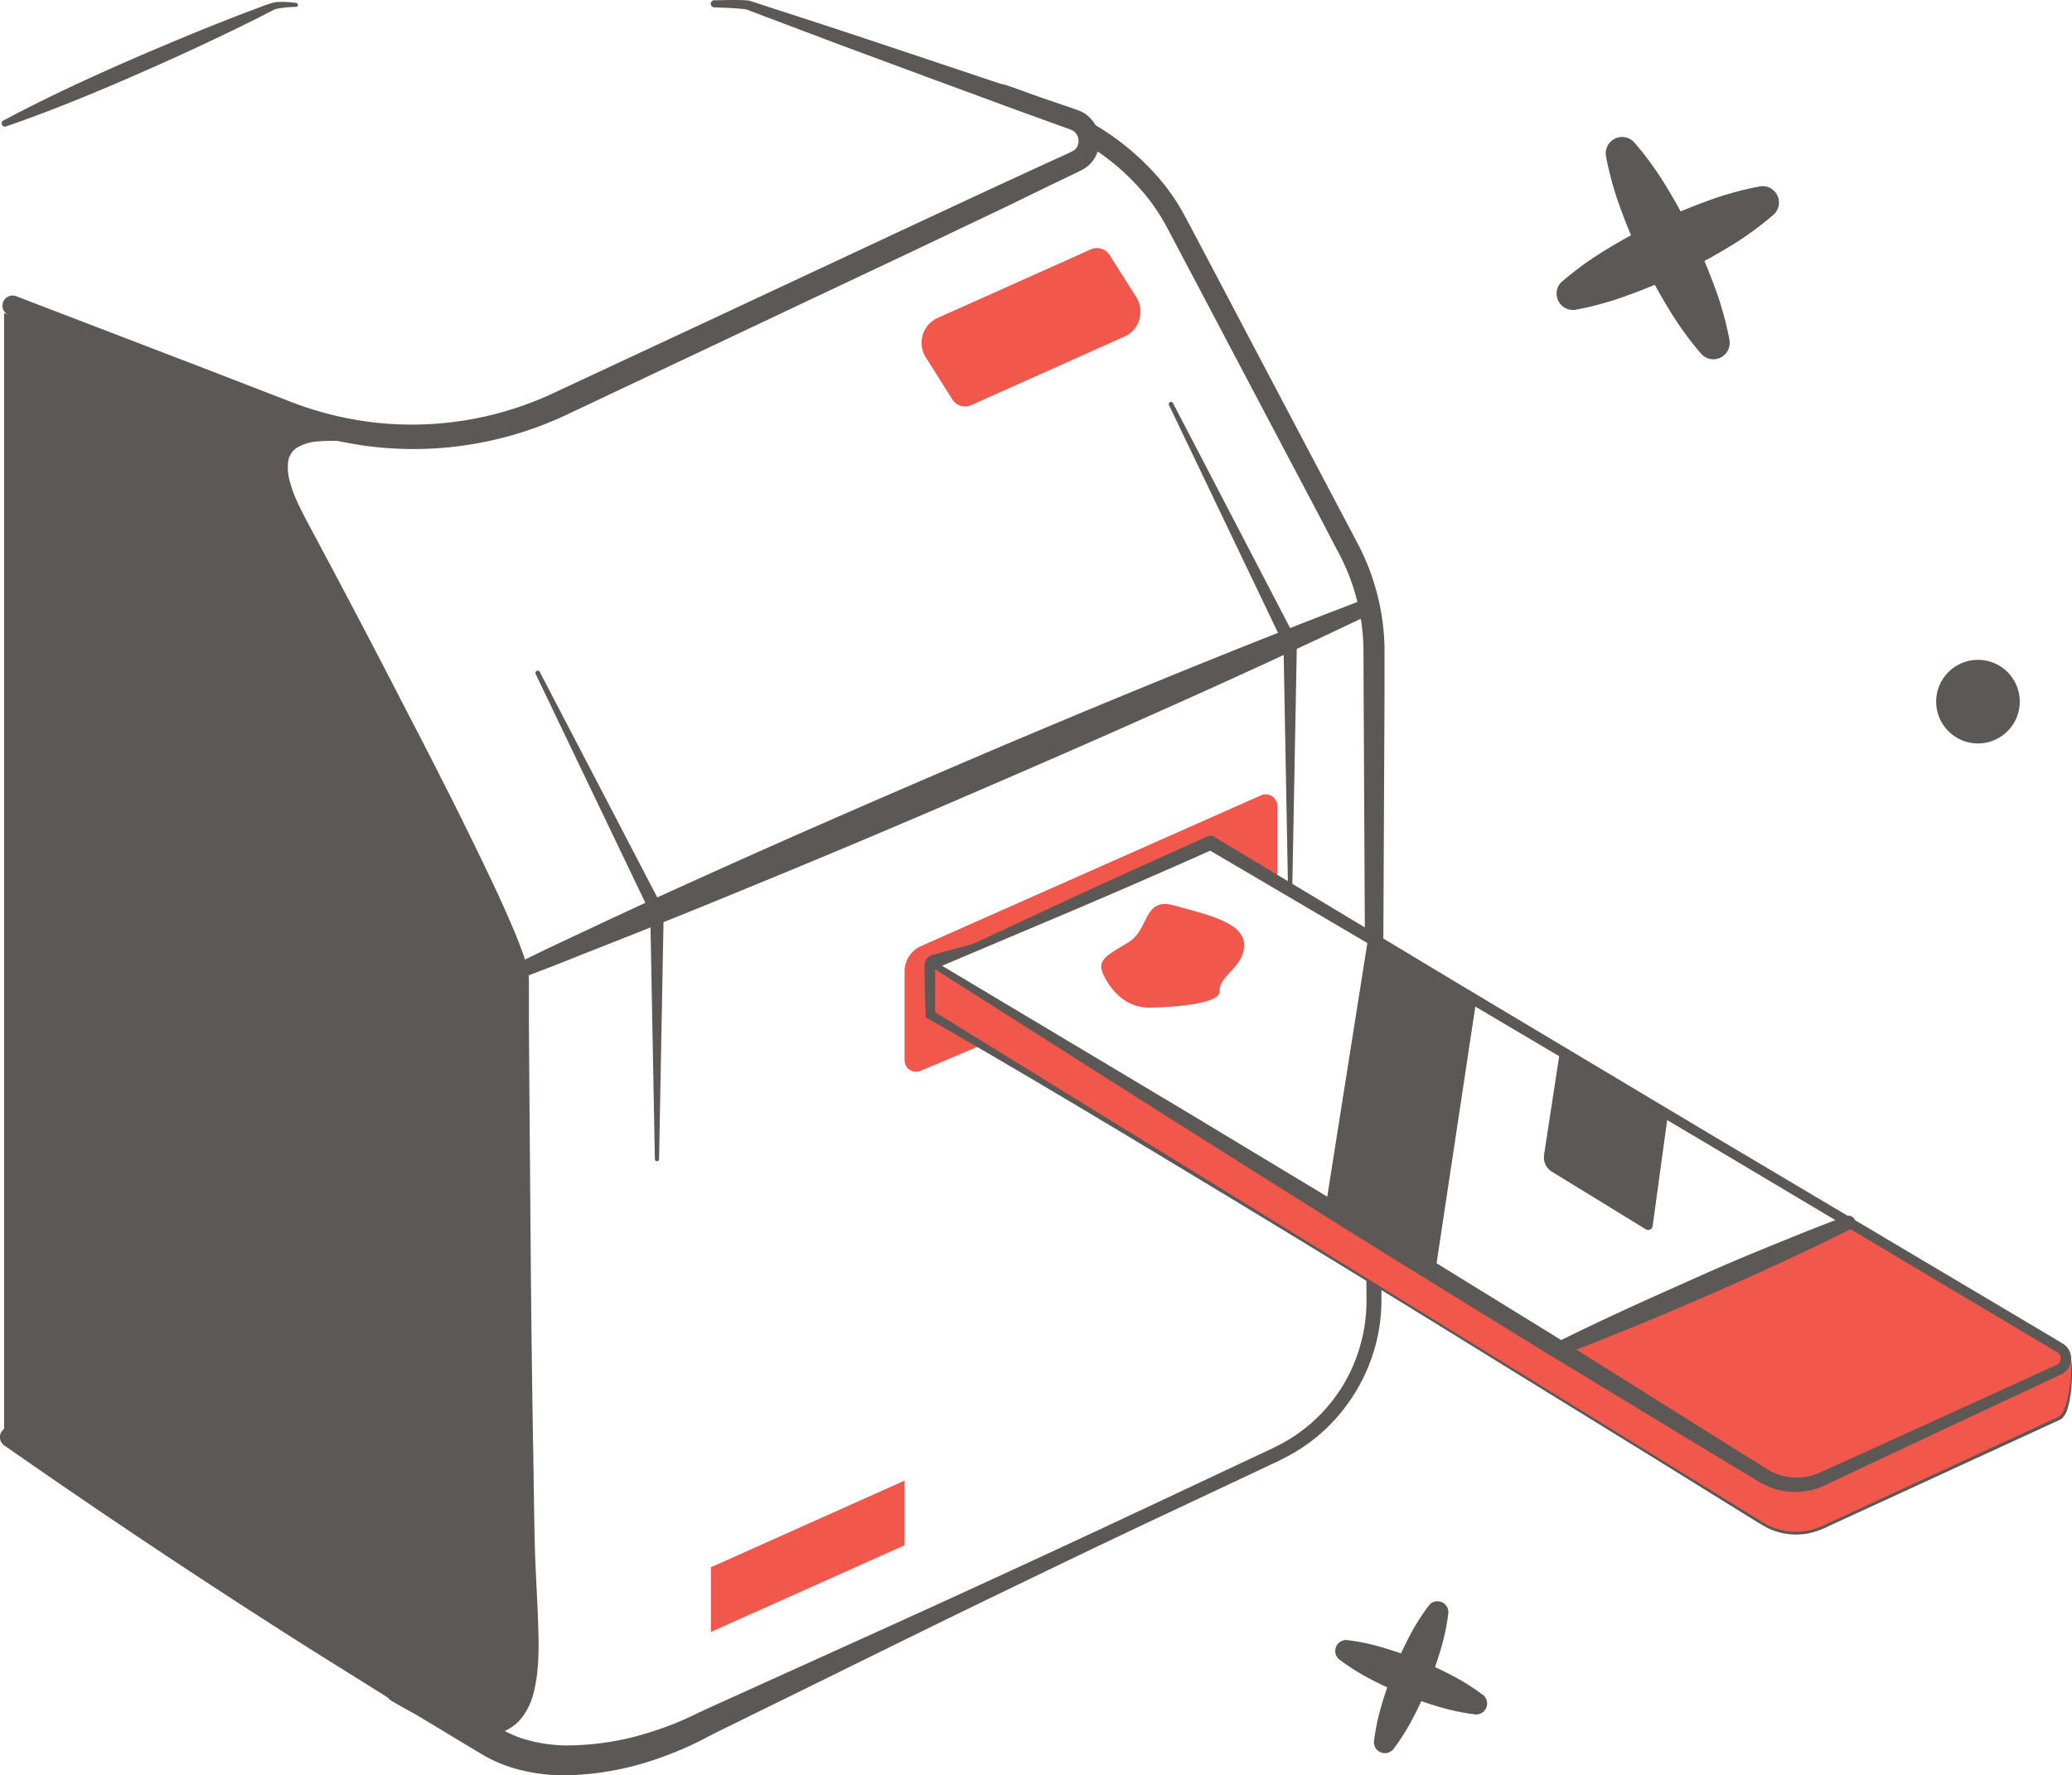 <svg xmlns="http://www.w3.org/2000/svg" viewBox="0 0 583.47 500"><defs><style>.cls-1{fill:#5c5856;}.cls-2{fill:#f1574b;}</style></defs><title>Asset 3</title><g id="Layer_2" data-name="Layer 2"><g id="Layer_1-2" data-name="Layer 1"><path class="cls-1" d="M113.13,475c42.74,26.85,34.38-7.78,34.38-44.3V275.49c0-12.62-51.7-107.54-63.84-129.63C68.16,123.63,35.55,105.7,1.15,88.21V403.66Z"/><path class="cls-1" d="M439.9,79.28a91.92,91.92,0,0,1,12.72-9.17,153.81,153.81,0,0,1,13.58-7.38q7-3.36,14.24-6a92.48,92.48,0,0,1,15.1-4.23,4.61,4.61,0,0,1,3.85,8,90.74,90.74,0,0,1-12.72,9.17A153.81,153.81,0,0,1,473.09,77c-4.64,2.23-9.38,4.25-14.24,6a90.52,90.52,0,0,1-15.1,4.23,4.61,4.61,0,0,1-3.85-8Z"/><path class="cls-1" d="M460.24,40.13a90.74,90.74,0,0,1,9.17,12.72,152.41,152.41,0,0,1,7.38,13.58q3.34,7,6,14.24a92.48,92.48,0,0,1,4.23,15.1,4.61,4.61,0,0,1-8,3.85,91.92,91.92,0,0,1-9.17-12.72,153.81,153.81,0,0,1-7.38-13.58q-3.35-7-6-14.24A92.48,92.48,0,0,1,452.24,44a4.61,4.61,0,0,1,8-3.85Z"/><path class="cls-1" d="M379.4,461.92a61.32,61.32,0,0,1,10.23,2.17c3.31,1,6.55,2.11,9.74,3.39s6.3,2.72,9.35,4.32a61.33,61.33,0,0,1,8.87,5.56,3.08,3.08,0,0,1-2.22,5.49,61.65,61.65,0,0,1-10.24-2.17,102.65,102.65,0,0,1-9.73-3.39c-3.18-1.29-6.3-2.72-9.36-4.32a61.79,61.79,0,0,1-8.86-5.56,3.08,3.08,0,0,1,2.22-5.49Z"/><path class="cls-1" d="M407.84,454.4a61.31,61.31,0,0,1-2.16,10.23c-1,3.31-2.11,6.56-3.39,9.74s-2.72,6.3-4.33,9.36a61.72,61.72,0,0,1-5.55,8.86,3.08,3.08,0,0,1-5.49-2.22,62.33,62.33,0,0,1,2.16-10.23q1.46-5,3.4-9.74c1.29-3.18,2.72-6.3,4.32-9.36a61.79,61.79,0,0,1,5.56-8.86,3.07,3.07,0,0,1,5.48,2.22Z"/><circle class="cls-1" cx="556.99" cy="197.61" r="11.78"/><path class="cls-1" d="M1,33.92c13.11-7,26.61-13.15,40.22-19C48.08,12,54.91,9.13,61.81,6.41c3.44-1.38,6.9-2.71,10.38-4l2.61-1L76.11,1A6.1,6.1,0,0,1,77.69.6a25.36,25.36,0,0,1,5.74.24.55.55,0,0,1,.47.62.55.55,0,0,1-.52.47h0A32.87,32.87,0,0,0,78,2.47a4.57,4.57,0,0,0-1.08.39l-1.24.64L73.21,4.77c-3.32,1.66-6.64,3.31-10,4.9C56.54,12.88,49.79,16,43,19,29.48,25,15.82,30.73,1.77,35.58A.91.91,0,0,1,1,33.92Z"/><path class="cls-1" d="M101.57,124.82a49.73,49.73,0,0,0-12.66-.45,13.06,13.06,0,0,0-5.28,1.72,5.42,5.42,0,0,0-2.48,3.9,14,14,0,0,0,.49,5.7,38.43,38.43,0,0,0,2.19,5.94c1.81,3.86,4.07,7.88,6.14,11.81q12.65,23.67,24.92,47.55c8.26,15.88,16.35,31.84,24,48,1.91,4.06,3.76,8.14,5.51,12.29.88,2.07,1.73,4.16,2.5,6.3a36,36,0,0,1,1.92,6.76,27.15,27.15,0,0,1,.12,3.52l0,3.35,0,6.71.09,13.41.43,53.66q.23,26.84.69,53.66c.16,8.92.23,17.94.46,26.78s.94,17.75,1.05,26.93c0,2.31,0,4.63-.23,7a40.27,40.27,0,0,1-1.14,7.3,18.58,18.58,0,0,1-3.72,7.58,12.62,12.62,0,0,1-3.85,3,10.83,10.83,0,0,1-2.27.9,11.38,11.38,0,0,1-2.29.47,21,21,0,0,1-4.33.05,33.32,33.32,0,0,1-3.88-.72l-1.85-.49-1.75-.6c-1.2-.38-2.29-.85-3.41-1.3a110.71,110.71,0,0,1-12.52-6.42,4.88,4.88,0,0,1,4.91-8.44l.21.13.07.05a102.34,102.34,0,0,0,11,6.45c.93.43,1.87.91,2.8,1.24l1.4.55,1.37.42a22,22,0,0,0,2.68.64,12.83,12.83,0,0,0,2.36.09,4.83,4.83,0,0,0,3.31-1.44,10.79,10.79,0,0,0,2.24-4.29,51.35,51.35,0,0,0,1.65-12.3c.34-8.71-.14-17.68-.13-26.7s.25-17.91.36-26.88q.44-26.83.69-53.66l.44-53.66L146,288l.05-6.71,0-3.35a24.79,24.79,0,0,0-.07-3.18,34.65,34.65,0,0,0-1.73-6.13c-.74-2.06-1.57-4.12-2.42-6.17-1.71-4.1-3.53-8.17-5.41-12.22-7.51-16.19-15.77-32-24.06-47.88s-17-31.45-25.7-47.07l-3.28-5.85c-1.09-1.93-2.26-3.89-3.28-6a41.17,41.17,0,0,1-2.66-6.55,18.26,18.26,0,0,1-.84-7.54,10.24,10.24,0,0,1,4.28-7.21,17.62,17.62,0,0,1,7.25-2.75,56,56,0,0,1,14.09-.22,2.86,2.86,0,0,1-.48,5.69l-.14,0Z"/><path class="cls-1" d="M84.58,151.69c-18.94-33-79.46-49.1-83.43-63.48L91,120S70.26,121.49,84.58,151.69Z"/><path class="cls-1" d="M389.88,182.54l0,13.1-.34,70.64-5.2-3.1L384,195.64l-.05-13a59.6,59.6,0,0,0-5.53-24c-.44-.94-.91-1.86-1.38-2.79L375.52,153l-3-5.77-24.35-46.13L336,78l-6.1-11.52c-1-1.95-2-3.8-3.06-5.53a53.44,53.44,0,0,0-3.52-5.08A64.75,64.75,0,0,0,306.53,41a6.23,6.23,0,0,0-4-7.23l-23.05-8.11a2.88,2.88,0,0,1,3.63-1.75,138.71,138.71,0,0,1,24.33,10.75A71.65,71.65,0,0,1,328,52.16a65.62,65.62,0,0,1,3.9,5.63c1.22,2,2.25,4,3.25,5.87l6.1,11.54L353.4,98.27l24.34,46.14,3.05,5.76,1.5,2.88c.53,1,1.06,2,1.53,3.07a65.36,65.36,0,0,1,4.4,12.89A64.36,64.36,0,0,1,389.88,182.54Z"/><path class="cls-1" d="M384.73,346.69l0,5.46.06,13a46,46,0,0,1-1.37,12.39A45.33,45.33,0,0,1,371.2,399a45.92,45.92,0,0,1-10,7.44l-2.79,1.44-2.95,1.38-5.9,2.77L326,423.11q-23.6,11.11-47.31,22c-15.8,7.29-31.66,14.46-47.52,21.63l-23.79,10.77c-4,1.82-7.93,3.54-11.88,5.45a83.21,83.21,0,0,1-11.58,4.63,78.1,78.1,0,0,1-24.31,4,42.7,42.7,0,0,1-11.7-1.7,30.35,30.35,0,0,1-5.31-2.13c-.87-.44-1.58-.86-2.53-1.42l-2.78-1.7L115.11,471,93,457.18c-29.43-18.44-58.85-37-88.69-54.86a2.85,2.85,0,0,0-3.1,4.78Q44,437,88.13,464.93l22.15,13.84,22.38,13.49,2.8,1.67c.92.54,2.1,1.22,3.17,1.73a39.58,39.58,0,0,0,6.84,2.57A51,51,0,0,0,159.54,500a82.68,82.68,0,0,0,26.81-5.11,90.92,90.92,0,0,0,12.45-5.46c3.81-2,7.77-3.85,11.64-5.79l23.38-11.5c15.58-7.68,31.17-15.36,46.81-22.92s31.29-15.13,47-22.49l23.6-11.11,5.9-2.78,2.95-1.39,3-1.55A49.62,49.62,0,0,0,374,401.8a50.65,50.65,0,0,0,13.43-23.22A49.71,49.71,0,0,0,389,365.14l.07-13v-2.72Z"/><path class="cls-1" d="M4.59,83.44l50.8,19.49,25.37,9.8a95.89,95.89,0,0,0,25.44,6.35,94.23,94.23,0,0,0,51-9l49.28-23L255.8,64l24.66-11.48,12.36-5.69L299,44l1.55-.71.77-.36a6.16,6.16,0,0,0,.63-.31,3,3,0,0,0,1.31-1.17,3.51,3.51,0,0,0,0-3.48A3.36,3.36,0,0,0,302,36.72l-.44-.2c-.14-.07-.5-.19-.74-.28l-1.6-.57-12.79-4.62-25.53-9.4L235.42,12.2,210,2.59l.29.06c-2.95-.36-6.09-.47-9.15-.58h0a1,1,0,0,1,0-2L205.78,0c1.56,0,3.11,0,4.74.12l.21,0,.08,0,25.87,8.43,25.81,8.6,25.79,8.64,12.87,4.41,1.61.55c.29.11.48.16.86.31l1.11.49a9,9,0,0,1,3.58,3.4,9.36,9.36,0,0,1,0,9.47,8.94,8.94,0,0,1-3.59,3.42c-.4.23-.63.33-.88.45l-.77.37-1.53.74-6.13,2.94L283.17,58.3,258.61,70,209.42,93.24l-49.18,23.25a101.09,101.09,0,0,1-54.78,9.38A102.66,102.66,0,0,1,78.31,119L53,109,2.51,88.75a2.85,2.85,0,0,1,2.08-5.31Z"/><path class="cls-1" d="M147.09,270.61l7.46-3.63,7.31-3.44,14.63-6.85q14.69-6.75,29.41-13.35c19.64-8.82,39.39-17.4,59.16-25.91s39.63-16.84,59.56-25,39.92-16.15,60.06-23.82a2.24,2.24,0,0,1,1.76,4.12q-29.16,13.92-58.67,27.05c-19.64,8.81-39.39,17.38-59.16,25.9s-39.62,16.85-59.54,25c-9.95,4.11-19.94,8.13-29.93,12.14l-15,5.91-7.51,3-7.35,2.82-.38.15a2.23,2.23,0,0,1-1.78-4.08Z"/><path class="cls-1" d="M152,189.24l34.7,66.61a1.86,1.86,0,0,1,.2.85l-1.31,69.77a.59.59,0,0,1-1.18,0l-1.31-69.77.2.85L150.83,189.8a.63.63,0,0,1,.3-.84A.62.62,0,0,1,152,189.24Z"/><path class="cls-1" d="M330.32,113.55,365,180.16a1.86,1.86,0,0,1,.2.85l-1.31,69.77a.59.59,0,0,1-1.18,0L361.42,181l.2.85-32.43-67.75a.63.63,0,0,1,1.13-.56Z"/><path class="cls-2" d="M263.32,271.86l77.58-34.5,18.78,11.17V227a3.26,3.26,0,0,0-4.58-3l-95.74,42.45a7.83,7.83,0,0,0-4.64,7.15v25a3.25,3.25,0,0,0,4.52,3l31.09-13.14Z"/><path class="cls-1" d="M582.9,381.05h0a1.12,1.12,0,0,0-.53-.65l0,0-13.63-7.52,11.37,6.76a3.48,3.48,0,0,1,1.13,4.9,26.7,26.7,0,0,1,.17,2.83,40.21,40.21,0,0,1-.37,5.81,22.75,22.75,0,0,1-.57,2.8,5.14,5.14,0,0,1-1,2.14l-5.24,2.44-21.7,10.08-21.7,10.08-10.85,5-5.43,2.52a22,22,0,0,1-5.42,2A16.84,16.84,0,0,1,498,428.75c-3.35-1.94-6.78-4.13-10.16-6.18l-20.37-12.5L426.73,385c-27.14-16.7-54.14-33.55-81.15-50.33-26.86-16.9-53.72-33.8-79.64-51.05.19-3.21.3-6.33.34-9.47l.53-.15-3.49-2.15,18.23-8.1-19,5.21a3,3,0,0,0-2.21,2.89c0,4.9.14,9.86.38,14.69,28.41,16.23,55.86,32.81,83.33,49.4s54.64,33.33,81.81,50.11l40.79,25.16L487,423.83c3.43,2.09,6.72,4.22,10.26,6.28a18.43,18.43,0,0,0,12.14,1.72,23.92,23.92,0,0,0,5.77-2.11l5.44-2.5,10.87-5,21.74-10,21.74-10,2.72-1.25,1.36-.62.68-.31a6.93,6.93,0,0,0,.84-.45,6.37,6.37,0,0,0,1.73-3.08,25.68,25.68,0,0,0,.68-3.05,41.73,41.73,0,0,0,.5-6.11A23.81,23.81,0,0,0,582.9,381.05Z"/><path class="cls-2" d="M583.05,382.36l-1.47-.79a3.44,3.44,0,0,1-1.83,4.19l-66.63,30.8a17.64,17.64,0,0,1-16.65-1L263.32,271.86v13.23l233.15,143.7a17.64,17.64,0,0,0,16.65,1L579.75,399C582.29,397.82,583.87,386.44,583.05,382.36Z"/><polygon class="cls-1" points="385.35 263.65 373.32 339.73 404.11 358.62 415.7 281.82 385.35 263.65"/><path class="cls-1" d="M439.29,296l-4.49,29.27A4.74,4.74,0,0,0,437,330l26.45,16.22a1.27,1.27,0,0,0,1.93-.91l4.27-31.16Z"/><path class="cls-2" d="M324.8,283.77c-7.61.51-11.79-4.65-14-9.07s1-5.65,7-9.33,4.05-12.81,12.89-10.34,19.65,4.69,19.65,11.07-7.12,8.6-6.87,13S324.8,283.77,324.8,283.77Z"/><path class="cls-2" d="M438.78,380l81.87-35.73,61.12,37.14s4.28,2.71-7.56,6.9-59.7,28.49-69.26,29.84S438.78,380,438.78,380Z"/><path class="cls-1" d="M265.28,272l70.05,41.86c23,13.92,46.11,27.7,68.85,41.71l34.17,21.06L472.42,398l17.07,10.72L498,414a15.56,15.56,0,0,0,8.59,2.14,15.11,15.11,0,0,0,4.41-.84c1.34-.47,3-1.28,4.5-1.95l9.27-4.18,18.5-8.41,18.5-8.43,9.24-4.22,4.63-2.11,2.31-1.06,1.16-.52a2.27,2.27,0,0,0,.61-.42,2,2,0,0,0,.16-2.64,2.47,2.47,0,0,0-.56-.5l-1.1-.65-2.18-1.3-8.73-5.2-17.46-10.4L480,321.7l-70-41.42-70.09-41.21,0,0,1.8.11c-12.67,5.64-25.27,11.16-38,16.58Zm-3.92-.26,39.14-18.24c13.16-6.08,26.41-12.06,39.6-17.93h0a2,2,0,0,1,1.8.11h0L411.6,277.6l69.79,41.71,69.91,41.52,17.48,10.38,8.74,5.19,2.18,1.3,1.09.65a5.26,5.26,0,0,1,1.35,1.15,5,5,0,0,1-.33,6.62,5.18,5.18,0,0,1-1.47,1l-1.15.54-2.3,1.08-4.6,2.15-9.2,4.31-18.41,8.62-18.4,8.65-9.19,4.35c-1.57.71-3,1.46-4.79,2.16a19.53,19.53,0,0,1-16.42-1.34l-8.82-5.31-17.55-10.61-35.14-21.33-35.05-21.6c-23.4-14.43-46.46-29.09-69.58-43.62Z"/><path class="cls-1" d="M438,378.24c6.66-3.35,13.4-6.52,20.16-9.64s13.58-6.1,20.37-9.16,13.65-5.92,20.55-8.74l10.35-4.2c3.48-1.33,6.93-2.72,10.44-4a1.93,1.93,0,0,1,1.54,3.53c-3.32,1.71-6.69,3.29-10,4.94l-10.11,4.74c-6.76,3.14-13.56,6.16-20.39,9.12s-13.66,5.91-20.56,8.71-13.79,5.62-20.78,8.22a1.93,1.93,0,0,1-1.54-3.53Z"/><polygon class="cls-2" points="254.72 435.22 200.19 459.62 200.19 441.41 254.72 417.01 254.72 435.22"/><path class="cls-2" d="M316.59,94.82l-43.12,19.29a4.21,4.21,0,0,1-5.29-1.61l-7.49-11.88a7.67,7.67,0,0,1,3.36-11.08l43.12-19.3a4.22,4.22,0,0,1,5.3,1.61L320,83.73A7.68,7.68,0,0,1,316.59,94.82Z"/></g></g></svg>